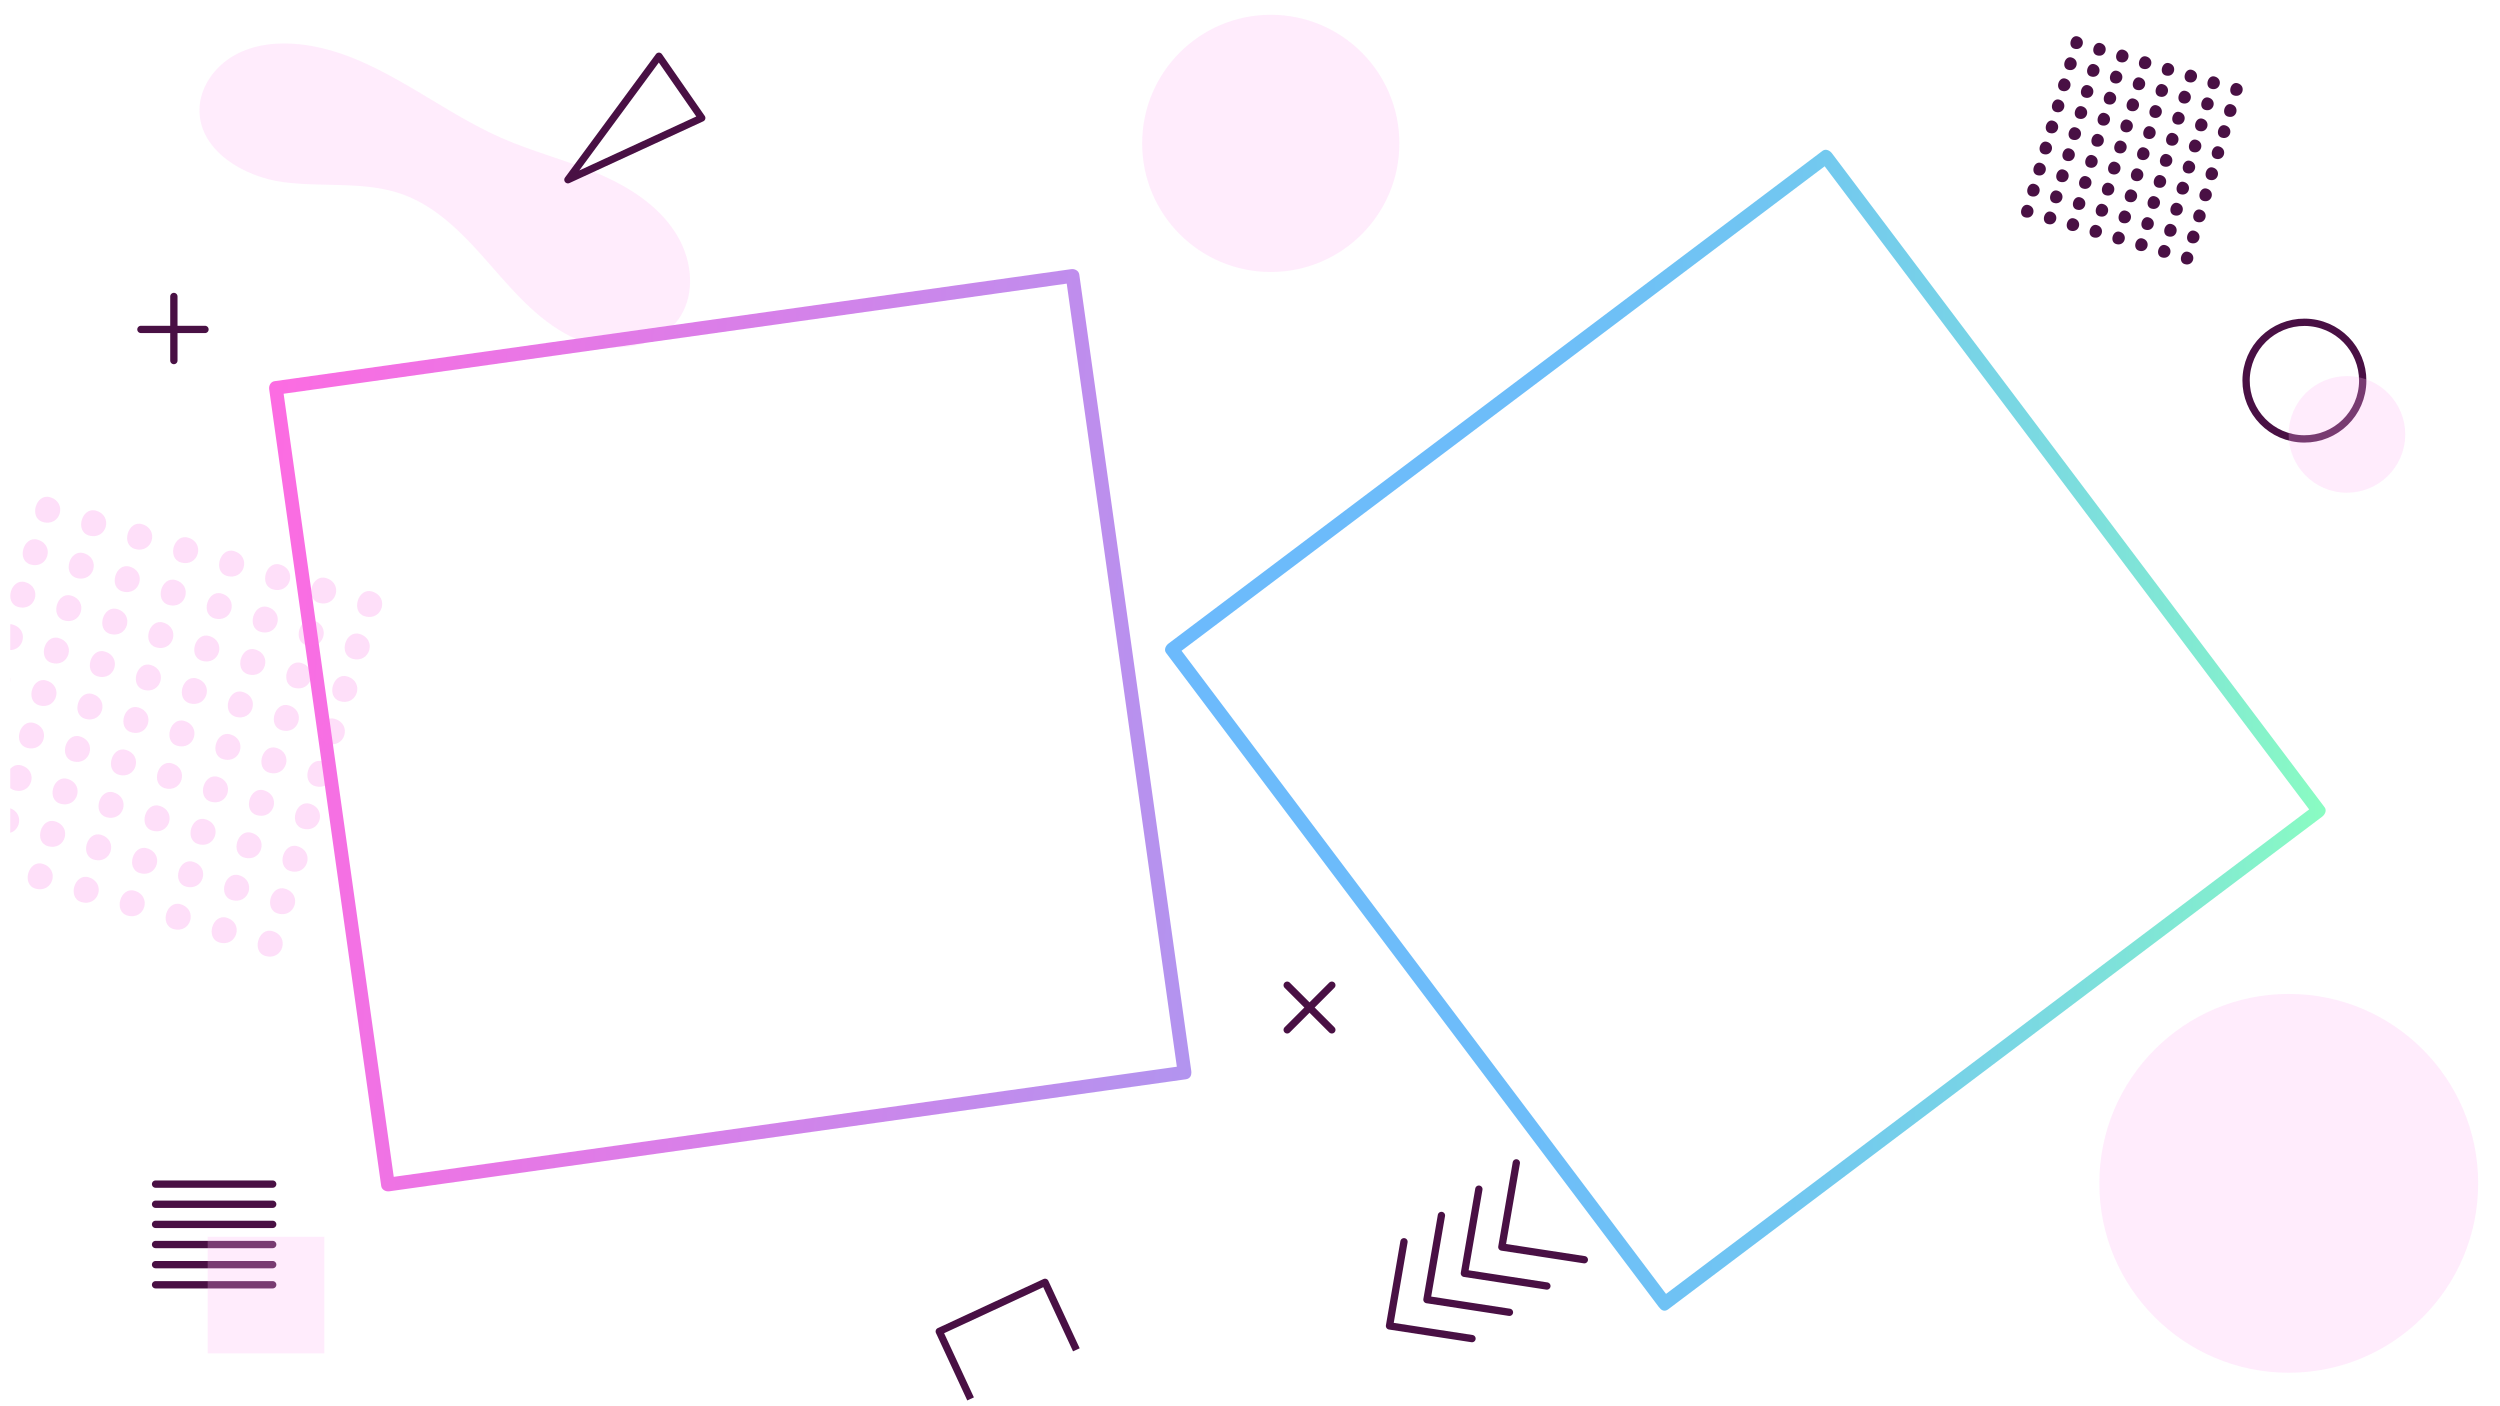 <?xml version="1.0" encoding="utf-8"?>
<!-- Generator: Adobe Illustrator 16.0.0, SVG Export Plug-In . SVG Version: 6.00 Build 0)  -->
<!DOCTYPE svg PUBLIC "-//W3C//DTD SVG 1.1//EN" "http://www.w3.org/Graphics/SVG/1.1/DTD/svg11.dtd">
<svg version="1.1" id="Layer_1" xmlns="http://www.w3.org/2000/svg" xmlns:xlink="http://www.w3.org/1999/xlink" x="0px" y="0px"
	 width="1366px" height="768px" viewBox="0 0 1366 768" enable-background="new 0 0 1366 768" xml:space="preserve">
<path opacity="0.26" fill="#FFB6F5" d="M219.979,106.199c19.703,7.087,34.539,23.252,48.318,39.017
	c13.78,15.765,28.065,32.249,47.359,40.383c19.294,8.133,45.175,4.906,56.218-12.884c7.877-12.689,6.188-29.658-1.103-42.693
	c-9.24-16.517-26.056-27.471-43.45-34.928c-17.395-7.458-35.912-12.067-53.24-19.678c-37.211-16.343-69.394-46.556-109.774-51.154
	c-12.388-1.411-25.44-0.136-36.299,5.992c-10.859,6.127-19.096,17.7-19.019,30.167c0.134,21.931,24.046,36.196,45.783,39.104
	C176.511,102.432,199.342,98.775,219.979,106.199z"/>
<g>
	<path fill="#491044" d="M1108.343,112.024c-3.839-1.124-5.806,5.594-1.967,6.718
		C1111.174,120.147,1113.142,113.429,1108.343,112.024z"/>
	<path fill="#491044" d="M1120.819,115.678c-3.839-1.125-5.807,5.593-1.968,6.718C1123.65,123.8,1125.617,117.083,1120.819,115.678z
		"/>
	<path fill="#491044" d="M1133.295,119.331c-3.839-1.124-5.806,5.594-1.967,6.718
		C1136.126,127.454,1138.094,120.736,1133.295,119.331z"/>
	<path fill="#491044" d="M1145.771,122.984c-3.839-1.124-5.807,5.594-1.968,6.718
		C1148.603,131.107,1150.569,124.39,1145.771,122.984z"/>
	<path fill="#491044" d="M1158.247,126.638c-3.839-1.124-5.806,5.594-1.967,6.718
		C1161.078,134.761,1163.046,128.043,1158.247,126.638z"/>
	<path fill="#491044" d="M1170.724,130.291c-3.839-1.124-5.807,5.594-1.968,6.718
		C1173.555,138.414,1175.521,131.696,1170.724,130.291z"/>
	<path fill="#491044" d="M1183.199,133.945c-3.839-1.125-5.806,5.594-1.967,6.718C1186.03,142.068,1187.998,135.35,1183.199,133.945
		z"/>
	<path fill="#491044" d="M1195.676,137.598c-3.839-1.124-5.807,5.594-1.968,6.718
		C1198.507,145.721,1200.474,139.003,1195.676,137.598z"/>
	<path fill="#491044" d="M1111.715,100.508c-3.838-1.125-5.806,5.594-1.967,6.718
		C1114.547,108.631,1116.514,101.913,1111.715,100.508z"/>
	<path fill="#491044" d="M1124.191,104.161c-3.839-1.124-5.806,5.594-1.968,6.718
		C1127.022,112.284,1128.99,105.566,1124.191,104.161z"/>
	<path fill="#491044" d="M1136.667,107.814c-3.839-1.124-5.806,5.594-1.967,6.718
		C1139.499,115.938,1141.466,109.22,1136.667,107.814z"/>
	<path fill="#491044" d="M1149.144,111.468c-3.839-1.124-5.806,5.594-1.968,6.718
		C1151.975,119.591,1153.942,112.873,1149.144,111.468z"/>
	<path fill="#491044" d="M1161.619,115.122c-3.838-1.125-5.806,5.594-1.967,6.718
		C1164.451,123.245,1166.418,116.526,1161.619,115.122z"/>
	<path fill="#491044" d="M1174.096,118.775c-3.839-1.124-5.806,5.594-1.968,6.718
		C1176.927,126.898,1178.895,120.18,1174.096,118.775z"/>
	<path fill="#491044" d="M1186.571,122.428c-3.839-1.124-5.806,5.594-1.967,6.718
		C1189.403,130.551,1191.37,123.833,1186.571,122.428z"/>
	<path fill="#491044" d="M1199.048,126.082c-3.839-1.124-5.806,5.594-1.968,6.718
		C1201.879,134.205,1203.846,127.487,1199.048,126.082z"/>
	<path fill="#491044" d="M1115.088,88.991c-3.839-1.124-5.807,5.594-1.968,6.718C1117.919,97.114,1119.886,90.396,1115.088,88.991z"
		/>
	<path fill="#491044" d="M1127.563,92.645c-3.839-1.124-5.806,5.594-1.967,6.718C1130.395,100.768,1132.362,94.05,1127.563,92.645z"
		/>
	<path fill="#491044" d="M1140.04,96.298c-3.839-1.125-5.807,5.594-1.968,6.718C1142.871,104.421,1144.838,97.703,1140.04,96.298z"
		/>
	<path fill="#491044" d="M1152.516,99.952c-3.839-1.124-5.806,5.594-1.967,6.718C1155.347,108.075,1157.314,101.357,1152.516,99.952
		z"/>
	<path fill="#491044" d="M1164.992,103.605c-3.839-1.124-5.807,5.594-1.968,6.718C1167.823,111.728,1169.79,105.01,1164.992,103.605
		z"/>
	<path fill="#491044" d="M1177.468,107.258c-3.839-1.124-5.806,5.594-1.967,6.718
		C1180.299,115.381,1182.267,108.664,1177.468,107.258z"/>
	<path fill="#491044" d="M1189.944,110.912c-3.839-1.125-5.807,5.594-1.968,6.718
		C1192.775,119.035,1194.742,112.317,1189.944,110.912z"/>
	<path fill="#491044" d="M1202.42,114.565c-3.839-1.124-5.806,5.594-1.967,6.718C1205.251,122.688,1207.219,115.971,1202.42,114.565
		z"/>
	<path fill="#491044" d="M1118.46,77.475c-3.839-1.125-5.806,5.593-1.967,6.718C1121.291,85.598,1123.259,78.88,1118.46,77.475z"/>
	<path fill="#491044" d="M1130.937,81.128c-3.839-1.124-5.807,5.594-1.968,6.718C1133.768,89.251,1135.734,82.534,1130.937,81.128z"
		/>
	<path fill="#491044" d="M1143.412,84.782c-3.839-1.124-5.806,5.594-1.967,6.718C1146.243,92.905,1148.211,86.187,1143.412,84.782z"
		/>
	<path fill="#491044" d="M1155.889,88.435c-3.839-1.124-5.807,5.594-1.968,6.718C1158.72,96.558,1160.687,89.84,1155.889,88.435z"/>
	<path fill="#491044" d="M1168.364,92.089c-3.839-1.125-5.806,5.594-1.967,6.718C1171.195,100.212,1173.163,93.494,1168.364,92.089z
		"/>
	<path fill="#491044" d="M1180.841,95.742c-3.839-1.124-5.807,5.594-1.968,6.718C1183.672,103.865,1185.639,97.147,1180.841,95.742z
		"/>
	<path fill="#491044" d="M1193.316,99.396c-3.839-1.124-5.806,5.594-1.967,6.718C1196.147,107.519,1198.115,100.801,1193.316,99.396
		z"/>
	<path fill="#491044" d="M1205.793,103.049c-3.839-1.124-5.807,5.594-1.968,6.718
		C1208.624,111.172,1210.591,104.454,1205.793,103.049z"/>
	<path fill="#491044" d="M1121.832,65.958c-3.838-1.124-5.806,5.594-1.967,6.718C1124.664,74.082,1126.631,67.364,1121.832,65.958z"
		/>
	<path fill="#491044" d="M1134.309,69.612c-3.839-1.124-5.806,5.594-1.967,6.718C1137.14,77.735,1139.107,71.017,1134.309,69.612z"
		/>
	<path fill="#491044" d="M1146.784,73.266c-3.839-1.125-5.806,5.594-1.967,6.718C1149.616,81.389,1151.583,74.67,1146.784,73.266z"
		/>
	<path fill="#491044" d="M1159.261,76.919c-3.839-1.124-5.806,5.594-1.968,6.718C1162.092,85.042,1164.06,78.324,1159.261,76.919z"
		/>
	<path fill="#491044" d="M1171.736,80.572c-3.838-1.124-5.806,5.594-1.967,6.718C1174.568,88.695,1176.535,81.978,1171.736,80.572z"
		/>
	<path fill="#491044" d="M1184.213,84.226c-3.839-1.124-5.806,5.594-1.967,6.718C1187.044,92.349,1189.012,85.631,1184.213,84.226z"
		/>
	<path fill="#491044" d="M1196.688,87.879c-3.839-1.125-5.806,5.593-1.967,6.718C1199.521,96.002,1201.487,89.284,1196.688,87.879z"
		/>
	<path fill="#491044" d="M1209.165,91.533c-3.839-1.124-5.806,5.594-1.968,6.718C1211.996,99.656,1213.964,92.938,1209.165,91.533z"
		/>
	<path fill="#491044" d="M1125.205,54.442c-3.839-1.125-5.807,5.594-1.968,6.718C1128.036,62.565,1130.003,55.847,1125.205,54.442z"
		/>
	<path fill="#491044" d="M1137.681,58.096c-3.839-1.124-5.806,5.594-1.967,6.718C1140.512,66.219,1142.479,59.501,1137.681,58.096z"
		/>
	<path fill="#491044" d="M1150.157,61.749c-3.839-1.124-5.807,5.594-1.968,6.718C1152.988,69.872,1154.955,63.154,1150.157,61.749z"
		/>
	<path fill="#491044" d="M1162.633,65.402c-3.839-1.124-5.806,5.594-1.967,6.718C1165.465,73.525,1167.432,66.808,1162.633,65.402z"
		/>
	<path fill="#491044" d="M1175.109,69.056c-3.839-1.124-5.807,5.594-1.968,6.718C1177.94,77.179,1179.907,70.461,1175.109,69.056z"
		/>
	<path fill="#491044" d="M1187.585,72.709c-3.839-1.125-5.806,5.594-1.967,6.718C1190.416,80.833,1192.384,74.114,1187.585,72.709z"
		/>
	<path fill="#491044" d="M1200.062,76.363c-3.839-1.124-5.807,5.594-1.968,6.718C1202.893,84.486,1204.859,77.768,1200.062,76.363z"
		/>
	<path fill="#491044" d="M1212.537,80.016c-3.839-1.124-5.806,5.594-1.967,6.718C1215.368,88.139,1217.336,81.421,1212.537,80.016z"
		/>
	<path fill="#491044" d="M1128.577,42.926c-3.839-1.124-5.806,5.594-1.967,6.718C1131.408,51.049,1133.376,44.331,1128.577,42.926z"
		/>
	<path fill="#491044" d="M1141.054,46.579c-3.839-1.124-5.807,5.594-1.968,6.718C1143.885,54.702,1145.852,47.984,1141.054,46.579z"
		/>
	<path fill="#491044" d="M1153.529,50.233c-3.839-1.125-5.806,5.593-1.967,6.718C1156.36,58.355,1158.328,51.638,1153.529,50.233z"
		/>
	<path fill="#491044" d="M1166.006,53.886c-3.839-1.124-5.807,5.594-1.968,6.718C1168.837,62.009,1170.804,55.292,1166.006,53.886z"
		/>
	<path fill="#491044" d="M1178.481,57.54c-3.839-1.124-5.806,5.594-1.967,6.718C1181.313,65.663,1183.28,58.945,1178.481,57.54z"/>
	<path fill="#491044" d="M1190.958,61.193c-3.839-1.124-5.807,5.594-1.968,6.718C1193.789,69.316,1195.756,62.598,1190.958,61.193z"
		/>
	<path fill="#491044" d="M1203.434,64.846c-3.839-1.124-5.806,5.594-1.967,6.718C1206.265,72.97,1208.232,66.251,1203.434,64.846z"
		/>
	<path fill="#491044" d="M1215.91,68.5c-3.839-1.125-5.807,5.594-1.968,6.718C1218.741,76.623,1220.708,69.905,1215.91,68.5z"/>
	<path fill="#491044" d="M1131.949,31.409c-3.838-1.124-5.806,5.594-1.967,6.718C1134.781,39.533,1136.748,32.814,1131.949,31.409z"
		/>
	<path fill="#491044" d="M1144.426,35.063c-3.839-1.125-5.806,5.594-1.967,6.718C1147.257,43.186,1149.225,36.468,1144.426,35.063z"
		/>
	<path fill="#491044" d="M1156.901,38.716c-3.838-1.124-5.806,5.594-1.967,6.718C1159.733,46.839,1161.7,40.122,1156.901,38.716z"/>
	<path fill="#491044" d="M1169.378,42.37c-3.839-1.124-5.806,5.594-1.967,6.718C1172.209,50.493,1174.177,43.775,1169.378,42.37z"/>
	<path fill="#491044" d="M1181.854,46.023c-3.838-1.125-5.806,5.593-1.967,6.718C1184.686,54.146,1186.652,47.428,1181.854,46.023z"
		/>
	<path fill="#491044" d="M1194.33,49.677c-3.839-1.124-5.806,5.594-1.967,6.718C1197.161,57.8,1199.129,51.082,1194.33,49.677z"/>
	<path fill="#491044" d="M1206.806,53.33c-3.839-1.124-5.806,5.594-1.967,6.718C1209.638,61.453,1211.604,54.735,1206.806,53.33z"/>
	<path fill="#491044" d="M1219.282,56.983c-3.839-1.124-5.806,5.594-1.967,6.718C1222.113,65.106,1224.081,58.389,1219.282,56.983z"
		/>
	<path fill="#491044" d="M1135.322,19.893c-3.839-1.124-5.807,5.594-1.968,6.718C1138.153,28.016,1140.121,21.298,1135.322,19.893z"
		/>
	<path fill="#491044" d="M1147.798,23.546c-3.839-1.124-5.806,5.594-1.967,6.718C1150.629,31.669,1152.597,24.952,1147.798,23.546z"
		/>
	<path fill="#491044" d="M1160.274,27.2c-3.839-1.124-5.807,5.594-1.968,6.718C1163.105,35.323,1165.072,28.605,1160.274,27.2z"/>
	<path fill="#491044" d="M1172.75,30.854c-3.839-1.125-5.806,5.594-1.967,6.718C1175.582,38.977,1177.549,32.258,1172.75,30.854z"/>
	<path fill="#491044" d="M1185.227,34.507c-3.839-1.124-5.807,5.594-1.968,6.718C1188.058,42.63,1190.025,35.912,1185.227,34.507z"
		/>
	<path fill="#491044" d="M1197.702,38.16c-3.839-1.124-5.806,5.594-1.967,6.718C1200.533,46.283,1202.501,39.565,1197.702,38.16z"/>
	<path fill="#491044" d="M1210.179,41.813c-3.839-1.124-5.807,5.594-1.968,6.718C1213.01,49.937,1214.977,43.219,1210.179,41.813z"
		/>
	<path fill="#491044" d="M1222.654,45.467c-3.839-1.125-5.806,5.594-1.967,6.718C1225.486,53.59,1227.453,46.872,1222.654,45.467z"
		/>
</g>
<g>
	
		<linearGradient id="SVGID_1_" gradientUnits="userSpaceOnUse" x1="135.934" y1="419.275" x2="665.065" y2="419.275" gradientTransform="matrix(0.998 0.071 -0.071 0.998 29.146 -47.544)">
		<stop  offset="0.007" style="stop-color:#FC6CE2"/>
		<stop  offset="1" style="stop-color:#B294EF"/>
	</linearGradient>
	<path fill="url(#SVGID_1_)" d="M646.515,582.365c-31.896,4.485-63.794,8.971-95.69,13.456
		c-63.391,8.914-126.78,17.827-190.171,26.741c-46.432,6.529-92.865,13.059-139.297,19.588c-3.379,0.475-6.759,0.95-10.138,1.426
		c1.472,0.979,2.944,1.959,4.416,2.938c-4.485-31.897-8.971-63.794-13.456-95.691c-8.914-63.39-17.828-126.78-26.741-190.17
		c-6.529-46.433-13.059-92.865-19.588-139.297c-0.475-3.38-0.95-6.759-1.425-10.139c-0.98,1.472-1.959,2.944-2.939,4.416
		c31.897-4.485,63.794-8.97,95.691-13.456c63.39-8.914,126.78-17.828,190.17-26.741c46.433-6.529,92.864-13.058,139.297-19.587
		c3.38-0.475,6.759-0.951,10.139-1.426c-1.473-0.979-2.944-1.959-4.416-2.939c4.484,31.897,8.97,63.794,13.455,95.691
		c8.914,63.39,17.828,126.78,26.741,190.171c6.529,46.432,13.059,92.864,19.588,139.297c0.475,3.379,0.95,6.759,1.426,10.138
		c0.673,4.789,8.026,3.299,7.354-1.477c-4.485-31.897-8.971-63.794-13.456-95.691c-8.913-63.39-17.827-126.78-26.74-190.17
		c-6.529-46.432-13.059-92.864-19.588-139.297c-0.476-3.379-0.95-6.759-1.426-10.138c-0.297-2.108-2.487-3.21-4.416-2.939
		c-31.896,4.485-63.794,8.971-95.69,13.456c-63.391,8.914-126.781,17.827-190.171,26.741
		c-46.432,6.529-92.865,13.058-139.297,19.587c-3.379,0.475-6.759,0.95-10.139,1.425c-2.108,0.297-3.21,2.487-2.938,4.417
		c4.485,31.897,8.97,63.794,13.456,95.691c8.914,63.39,17.828,126.78,26.741,190.17c6.529,46.433,13.058,92.864,19.587,139.297
		c0.475,3.379,0.951,6.759,1.426,10.139c0.296,2.108,2.487,3.21,4.416,2.938c31.897-4.485,63.794-8.971,95.691-13.456
		c63.39-8.913,126.781-17.827,190.17-26.741c46.433-6.528,92.864-13.058,139.297-19.587c3.38-0.476,6.759-0.951,10.139-1.426
		C652.78,589.047,651.291,581.694,646.515,582.365z"/>
</g>
<g>
	<linearGradient id="SVGID_2_" gradientUnits="userSpaceOnUse" x1="636.563" y1="399" x2="1270.745" y2="399">
		<stop  offset="0" style="stop-color:#6CBAFC"/>
		<stop  offset="0.312" style="stop-color:#6DBDF9"/>
		<stop  offset="0.532" style="stop-color:#71C6F1"/>
		<stop  offset="0.724" style="stop-color:#79D6E4"/>
		<stop  offset="0.898" style="stop-color:#82EBD1"/>
		<stop  offset="1" style="stop-color:#8AFCC2"/>
	</linearGradient>
	<path fill="url(#SVGID_2_)" d="M912.82,710.307c-19.115-25.373-38.229-50.746-57.343-76.118
		c-38.417-50.996-76.835-101.993-115.253-152.989c-29.334-38.938-58.667-77.877-88-116.814c-2.87-3.81-5.739-7.619-8.609-11.428
		c-0.449,1.71-0.897,3.42-1.345,5.131c25.373-19.115,50.746-38.229,76.118-57.343c50.997-38.418,101.993-76.835,152.989-115.253
		c38.938-29.333,77.877-58.667,116.814-88c3.81-2.87,7.619-5.739,11.428-8.609c-1.71-0.449-3.42-0.897-5.131-1.346
		c19.114,25.373,38.229,50.746,57.343,76.118c38.418,50.997,76.835,101.993,115.253,152.989
		c29.333,38.938,58.667,77.877,88.001,116.814c2.869,3.81,5.739,7.619,8.608,11.428c0.448-1.71,0.897-3.42,1.346-5.131
		c-25.373,19.114-50.745,38.229-76.118,57.343c-50.996,38.418-101.993,76.835-152.989,115.253
		c-38.938,29.333-77.877,58.667-116.814,88.001c-3.81,2.869-7.619,5.739-11.428,8.608c-3.813,2.872-0.082,9.389,3.785,6.477
		c25.373-19.114,50.745-38.229,76.118-57.343c50.996-38.418,101.993-76.835,152.989-115.253
		c38.938-29.334,77.876-58.667,116.814-88.001c3.81-2.869,7.618-5.739,11.428-8.608c1.477-1.112,2.677-3.363,1.346-5.131
		c-19.114-25.373-38.229-50.746-57.343-76.118c-38.418-50.996-76.835-101.993-115.253-152.989
		c-29.333-38.938-58.667-77.876-88.001-116.814c-2.869-3.81-5.739-7.619-8.608-11.428c-1.112-1.477-3.363-2.677-5.131-1.345
		c-25.373,19.114-50.745,38.228-76.117,57.342c-50.997,38.417-101.994,76.835-152.99,115.253
		c-38.938,29.333-77.877,58.667-116.814,88c-3.809,2.87-7.619,5.739-11.428,8.609c-1.477,1.113-2.677,3.363-1.345,5.131
		c19.114,25.373,38.228,50.745,57.342,76.118c38.417,50.996,76.835,101.992,115.253,152.989c29.334,38.938,58.667,77.876,88,116.814
		c2.87,3.81,5.74,7.618,8.609,11.428C909.216,717.903,915.732,714.173,912.82,710.307z"/>
</g>
<path fill="none" stroke="#491044" stroke-width="4" stroke-miterlimit="10" d="M1262.54,176.285L1262.54,176.285
	c17.496,1.886,30.15,17.598,28.265,35.094l0,0c-1.886,17.496-17.598,30.151-35.094,28.264l0,0
	c-17.495-1.886-30.149-17.597-28.264-35.093l0,0C1229.333,187.054,1245.045,174.399,1262.54,176.285z"/>
<path opacity="0.26" fill="#FFB6F5" d="M1285.779,205.678L1285.779,205.678c17.496,1.886,30.15,17.598,28.265,35.094l0,0
	c-1.886,17.496-17.598,30.15-35.094,28.265l0,0c-17.496-1.886-30.15-17.598-28.265-35.094l0,0
	C1252.571,216.447,1268.283,203.792,1285.779,205.678z"/>
<g>
	
		<polyline fill="none" stroke="#491044" stroke-width="4" stroke-linecap="round" stroke-linejoin="round" stroke-miterlimit="10" points="
		767.135,678.496 759.232,724.481 804.294,731.413 	"/>
	
		<polyline fill="none" stroke="#491044" stroke-width="4" stroke-linecap="round" stroke-linejoin="round" stroke-miterlimit="10" points="
		787.595,664.13 779.691,710.114 824.753,717.046 	"/>
	
		<polyline fill="none" stroke="#491044" stroke-width="4" stroke-linecap="round" stroke-linejoin="round" stroke-miterlimit="10" points="
		808.054,649.763 800.151,695.747 845.213,702.679 	"/>
	
		<polyline fill="none" stroke="#491044" stroke-width="4" stroke-linecap="round" stroke-linejoin="round" stroke-miterlimit="10" points="
		828.514,635.396 820.61,681.381 865.672,688.312 	"/>
</g>
<polygon fill="none" stroke="#491044" stroke-width="4" stroke-linecap="round" stroke-linejoin="round" stroke-miterlimit="10" points="
	360.033,30.74 310.311,98.204 383.431,64.472 "/>
<g>
	
		<line fill="none" stroke="#491044" stroke-width="4" stroke-linecap="round" stroke-linejoin="round" stroke-miterlimit="10" x1="703.322" y1="538.322" x2="727.711" y2="562.711"/>
	
		<line fill="none" stroke="#491044" stroke-width="4" stroke-linecap="round" stroke-linejoin="round" stroke-miterlimit="10" x1="727.711" y1="538.322" x2="703.322" y2="562.711"/>
</g>
<line fill="none" stroke="#491044" stroke-width="4" stroke-linecap="round" stroke-linejoin="round" stroke-miterlimit="10" x1="77" y1="180" x2="112" y2="180"/>
<line fill="none" stroke="#491044" stroke-width="4" stroke-linecap="round" stroke-linejoin="round" stroke-miterlimit="10" x1="95" y1="162" x2="95" y2="197"/>
<g>
	<defs>
		<rect id="SVGID_3_" x="5.611" y="212.083" width="216.47" height="343.022"/>
	</defs>
	<clipPath id="SVGID_4_">
		<use xlink:href="#SVGID_3_"  overflow="visible"/>
	</clipPath>
	<g opacity="0.22" clip-path="url(#SVGID_4_)">
		<path fill="#FC6CE2" d="M-27.002,457.267c-7.733-2.265-11.696,11.269-3.963,13.532C-21.299,473.63-17.336,460.098-27.002,457.267z
			"/>
		<path fill="#FC6CE2" d="M-1.871,464.626c-7.733-2.265-11.695,11.269-3.963,13.532C3.833,480.989,7.795,467.457-1.871,464.626z"/>
		<path fill="#FC6CE2" d="M23.261,471.985c-7.733-2.265-11.696,11.269-3.963,13.532C28.964,488.349,32.927,474.816,23.261,471.985z"
			/>
		<path fill="#FC6CE2" d="M48.393,479.345c-7.733-2.265-11.696,11.269-3.963,13.532C54.096,495.708,58.059,482.176,48.393,479.345z"
			/>
		<path fill="#FC6CE2" d="M73.524,486.704c-7.733-2.264-11.695,11.269-3.963,13.532C79.227,503.067,83.19,489.535,73.524,486.704z"
			/>
		<path fill="#FC6CE2" d="M98.655,494.063c-7.732-2.264-11.695,11.269-3.962,13.532C104.359,510.427,108.321,496.895,98.655,494.063
			z"/>
		<path fill="#FC6CE2" d="M123.787,501.423c-7.733-2.264-11.696,11.269-3.963,13.532
			C129.49,517.786,133.453,504.254,123.787,501.423z"/>
		<path fill="#FC6CE2" d="M148.918,508.782c-7.733-2.264-11.695,11.269-3.963,13.533
			C154.622,525.146,158.584,511.613,148.918,508.782z"/>
		<path fill="#FC6CE2" d="M-20.208,434.068c-7.733-2.264-11.696,11.268-3.963,13.532C-14.505,450.432-10.543,436.899-20.208,434.068
			z"/>
		<path fill="#FC6CE2" d="M4.923,441.428c-7.733-2.265-11.696,11.268-3.963,13.532C10.626,457.791,14.589,444.259,4.923,441.428z"/>
		<path fill="#FC6CE2" d="M30.054,448.787c-7.733-2.265-11.695,11.268-3.963,13.532C35.757,465.15,39.72,451.618,30.054,448.787z"/>
		<path fill="#FC6CE2" d="M55.186,456.146c-7.733-2.265-11.696,11.269-3.963,13.532C60.889,472.51,64.852,458.978,55.186,456.146z"
			/>
		<path fill="#FC6CE2" d="M80.317,463.506c-7.733-2.265-11.696,11.269-3.963,13.532C86.021,479.869,89.983,466.337,80.317,463.506z"
			/>
		<path fill="#FC6CE2" d="M105.449,470.865c-7.733-2.265-11.695,11.269-3.963,13.532
			C111.152,487.229,115.115,473.696,105.449,470.865z"/>
		<path fill="#FC6CE2" d="M130.58,478.225c-7.732-2.264-11.695,11.269-3.962,13.532C136.284,494.588,140.246,481.056,130.58,478.225
			z"/>
		<path fill="#FC6CE2" d="M155.712,485.584c-7.733-2.264-11.696,11.269-3.963,13.532
			C161.415,501.947,165.378,488.415,155.712,485.584z"/>
		<path fill="#FC6CE2" d="M-13.416,410.87c-7.733-2.265-11.695,11.269-3.963,13.532C-7.712,427.232-3.75,413.701-13.416,410.87z"/>
		<path fill="#FC6CE2" d="M11.716,418.229c-7.733-2.265-11.696,11.269-3.963,13.532C17.419,434.593,21.382,421.061,11.716,418.229z"
			/>
		<path fill="#FC6CE2" d="M36.848,425.589c-7.733-2.265-11.695,11.268-3.963,13.532C42.551,441.952,46.514,428.42,36.848,425.589z"
			/>
		<path fill="#FC6CE2" d="M61.979,432.948c-7.733-2.265-11.695,11.268-3.963,13.532C67.682,449.312,71.645,435.779,61.979,432.948z"
			/>
		<path fill="#FC6CE2" d="M87.11,440.308c-7.732-2.265-11.695,11.269-3.962,13.532C92.814,456.671,96.776,443.139,87.11,440.308z"/>
		<path fill="#FC6CE2" d="M112.242,447.667c-7.733-2.265-11.696,11.269-3.963,13.532
			C117.945,464.03,121.908,450.498,112.242,447.667z"/>
		<path fill="#FC6CE2" d="M137.374,455.026c-7.733-2.265-11.695,11.269-3.963,13.532C143.077,471.39,147.04,457.857,137.374,455.026
			z"/>
		<path fill="#FC6CE2" d="M162.505,462.386c-7.732-2.265-11.695,11.269-3.962,13.532
			C168.208,478.749,172.171,465.217,162.505,462.386z"/>
		<path fill="#FC6CE2" d="M-6.622,387.672c-7.733-2.265-11.696,11.268-3.963,13.532C-0.919,404.035,3.044,390.502-6.622,387.672z"/>
		<path fill="#FC6CE2" d="M18.509,395.031c-7.733-2.265-11.695,11.268-3.963,13.532C24.212,411.395,28.175,397.861,18.509,395.031z"
			/>
		<path fill="#FC6CE2" d="M43.641,402.391c-7.733-2.265-11.696,11.268-3.963,13.532C49.344,418.754,53.307,405.221,43.641,402.391z"
			/>
		<path fill="#FC6CE2" d="M68.772,409.75c-7.733-2.265-11.696,11.268-3.963,13.532C74.476,426.113,78.438,412.58,68.772,409.75z"/>
		<path fill="#FC6CE2" d="M93.904,417.109c-7.733-2.264-11.695,11.268-3.963,13.532C99.607,433.473,103.57,419.939,93.904,417.109z"
			/>
		<path fill="#FC6CE2" d="M119.035,424.469c-7.732-2.264-11.695,11.268-3.962,13.532
			C124.739,440.832,128.701,427.299,119.035,424.469z"/>
		<path fill="#FC6CE2" d="M144.167,431.828c-7.733-2.264-11.696,11.268-3.963,13.532
			C149.87,448.191,153.833,434.659,144.167,431.828z"/>
		<path fill="#FC6CE2" d="M169.298,439.188c-7.733-2.265-11.695,11.269-3.963,13.532
			C175.001,455.551,178.964,442.019,169.298,439.188z"/>
		<path fill="#FC6CE2" d="M0.171,364.474c-7.733-2.265-11.696,11.268-3.963,13.532C5.875,380.836,9.837,367.304,0.171,364.474z"/>
		<path fill="#FC6CE2" d="M25.303,371.833c-7.733-2.265-11.696,11.268-3.963,13.532C31.006,388.195,34.969,374.664,25.303,371.833z"
			/>
		<path fill="#FC6CE2" d="M50.434,379.192c-7.733-2.265-11.695,11.268-3.963,13.532C56.137,395.555,60.1,382.023,50.434,379.192z"/>
		<path fill="#FC6CE2" d="M75.566,386.552c-7.733-2.265-11.696,11.268-3.963,13.532C81.269,402.914,85.231,389.383,75.566,386.552z"
			/>
		<path fill="#FC6CE2" d="M100.697,393.911c-7.733-2.265-11.696,11.269-3.963,13.532C106.4,410.273,110.363,396.742,100.697,393.911
			z"/>
		<path fill="#FC6CE2" d="M125.829,401.271c-7.733-2.265-11.695,11.269-3.963,13.532
			C131.532,417.633,135.495,404.102,125.829,401.271z"/>
		<path fill="#FC6CE2" d="M150.96,408.63c-7.732-2.265-11.695,11.269-3.962,13.532C156.664,424.992,160.626,411.461,150.96,408.63z"
			/>
		<path fill="#FC6CE2" d="M176.092,415.989c-7.733-2.265-11.696,11.269-3.963,13.532
			C181.795,432.352,185.758,418.82,176.092,415.989z"/>
		<path fill="#FC6CE2" d="M6.964,341.275c-7.732-2.265-11.695,11.268-3.963,13.532C12.667,357.638,16.63,344.105,6.964,341.275z"/>
		<path fill="#FC6CE2" d="M32.096,348.635c-7.733-2.265-11.696,11.268-3.963,13.532C37.799,364.998,41.762,351.465,32.096,348.635z"
			/>
		<path fill="#FC6CE2" d="M57.228,355.994c-7.733-2.265-11.696,11.268-3.963,13.532C62.931,372.357,66.894,358.825,57.228,355.994z"
			/>
		<path fill="#FC6CE2" d="M82.359,363.354c-7.733-2.265-11.695,11.268-3.963,13.532C88.062,379.716,92.025,366.184,82.359,363.354z"
			/>
		<path fill="#FC6CE2" d="M107.491,370.713c-7.733-2.265-11.696,11.268-3.963,13.532
			C113.194,387.076,117.156,373.543,107.491,370.713z"/>
		<path fill="#FC6CE2" d="M132.622,378.072c-7.733-2.265-11.696,11.268-3.963,13.532
			C138.325,394.436,142.288,380.903,132.622,378.072z"/>
		<path fill="#FC6CE2" d="M157.753,385.432c-7.733-2.265-11.695,11.268-3.963,13.532
			C163.457,401.795,167.419,388.262,157.753,385.432z"/>
		<path fill="#FC6CE2" d="M182.885,392.791c-7.732-2.265-11.695,11.268-3.962,13.532
			C188.588,409.154,192.551,395.621,182.885,392.791z"/>
		<path fill="#FC6CE2" d="M13.758,318.077c-7.733-2.265-11.696,11.268-3.963,13.532C19.461,334.44,23.424,320.907,13.758,318.077z"
			/>
		<path fill="#FC6CE2" d="M38.889,325.437c-7.732-2.265-11.695,11.268-3.963,13.532C44.592,341.799,48.555,328.267,38.889,325.437z"
			/>
		<path fill="#FC6CE2" d="M64.021,332.796c-7.733-2.265-11.696,11.268-3.963,13.532C69.724,349.159,73.687,335.626,64.021,332.796z"
			/>
		<path fill="#FC6CE2" d="M89.152,340.155c-7.733-2.265-11.696,11.268-3.963,13.532C94.855,356.518,98.818,342.985,89.152,340.155z"
			/>
		<path fill="#FC6CE2" d="M114.284,347.515c-7.733-2.265-11.695,11.268-3.963,13.532
			C119.987,363.877,123.95,350.345,114.284,347.515z"/>
		<path fill="#FC6CE2" d="M139.416,354.874c-7.733-2.265-11.696,11.268-3.963,13.532
			C145.119,371.237,149.081,357.705,139.416,354.874z"/>
		<path fill="#FC6CE2" d="M164.547,362.233c-7.733-2.265-11.696,11.268-3.963,13.532
			C170.25,378.596,174.213,365.064,164.547,362.233z"/>
		<path fill="#FC6CE2" d="M189.678,369.593c-7.733-2.265-11.695,11.268-3.963,13.532
			C195.381,385.955,199.344,372.423,189.678,369.593z"/>
		<path fill="#FC6CE2" d="M20.551,294.878c-7.733-2.264-11.696,11.268-3.963,13.533C26.254,311.242,30.217,297.709,20.551,294.878z"
			/>
		<path fill="#FC6CE2" d="M45.683,302.238c-7.733-2.264-11.696,11.268-3.963,13.533C51.386,318.601,55.349,305.068,45.683,302.238z"
			/>
		<path fill="#FC6CE2" d="M70.814,309.597c-7.733-2.264-11.695,11.268-3.963,13.533C76.517,325.96,80.48,312.428,70.814,309.597z"/>
		<path fill="#FC6CE2" d="M95.946,316.957c-7.733-2.265-11.696,11.268-3.963,13.532C101.649,333.32,105.611,319.787,95.946,316.957z
			"/>
		<path fill="#FC6CE2" d="M121.077,324.316c-7.733-2.265-11.696,11.268-3.963,13.532
			C126.78,340.679,130.743,327.146,121.077,324.316z"/>
		<path fill="#FC6CE2" d="M146.208,331.676c-7.733-2.265-11.695,11.268-3.963,13.532
			C151.912,348.039,155.875,334.506,146.208,331.676z"/>
		<path fill="#FC6CE2" d="M171.34,339.035c-7.733-2.265-11.696,11.268-3.963,13.532C177.043,355.398,181.006,341.866,171.34,339.035
			z"/>
		<path fill="#FC6CE2" d="M196.472,346.395c-7.733-2.265-11.696,11.268-3.963,13.532
			C202.175,362.757,206.138,349.225,196.472,346.395z"/>
		<path fill="#FC6CE2" d="M27.344,271.68c-7.732-2.264-11.695,11.268-3.962,13.532C33.047,288.043,37.01,274.511,27.344,271.68z"/>
		<path fill="#FC6CE2" d="M52.476,279.04c-7.733-2.264-11.696,11.268-3.963,13.533C58.179,295.402,62.142,281.87,52.476,279.04z"/>
		<path fill="#FC6CE2" d="M77.607,286.399c-7.733-2.264-11.696,11.268-3.963,13.533C83.311,302.762,87.273,289.229,77.607,286.399z"
			/>
		<path fill="#FC6CE2" d="M102.739,293.758c-7.733-2.264-11.695,11.268-3.963,13.533
			C108.442,310.122,112.405,296.589,102.739,293.758z"/>
		<path fill="#FC6CE2" d="M127.871,301.118c-7.733-2.264-11.696,11.268-3.963,13.533
			C133.574,317.481,137.536,303.948,127.871,301.118z"/>
		<path fill="#FC6CE2" d="M153.002,308.478c-7.733-2.265-11.695,11.268-3.963,13.532
			C158.705,324.84,162.668,311.308,153.002,308.478z"/>
		<path fill="#FC6CE2" d="M178.133,315.837c-7.733-2.265-11.695,11.268-3.963,13.532C183.836,332.2,187.799,318.667,178.133,315.837
			z"/>
		<path fill="#FC6CE2" d="M203.265,323.196c-7.732-2.265-11.695,11.268-3.962,13.532
			C208.968,339.559,212.931,326.027,203.265,323.196z"/>
	</g>
</g>
<circle opacity="0.26" fill="#FFB6F5" cx="1250.573" cy="646.573" r="103.495"/>
<rect x="1183.65" y="592.58" fill="none" width="182.42" height="182.42"/>
<circle opacity="0.26" fill="#FFB6F5" cx="694.346" cy="78.346" r="70.268"/>
<rect x="409.735" fill="none" width="260.972" height="67.806"/>
<g>
	
		<line fill="none" stroke="#491044" stroke-width="4" stroke-linecap="round" stroke-linejoin="round" stroke-miterlimit="10" x1="85" y1="647" x2="149" y2="647"/>
	
		<line fill="none" stroke="#491044" stroke-width="4" stroke-linecap="round" stroke-linejoin="round" stroke-miterlimit="10" x1="85" y1="658" x2="149" y2="658"/>
	
		<line fill="none" stroke="#491044" stroke-width="4" stroke-linecap="round" stroke-linejoin="round" stroke-miterlimit="10" x1="85" y1="669" x2="149" y2="669"/>
	
		<line fill="none" stroke="#491044" stroke-width="4" stroke-linecap="round" stroke-linejoin="round" stroke-miterlimit="10" x1="85" y1="680" x2="149" y2="680"/>
	
		<line fill="none" stroke="#491044" stroke-width="4" stroke-linecap="round" stroke-linejoin="round" stroke-miterlimit="10" x1="85" y1="691" x2="149" y2="691"/>
	
		<line fill="none" stroke="#491044" stroke-width="4" stroke-linecap="round" stroke-linejoin="round" stroke-miterlimit="10" x1="85" y1="702" x2="149" y2="702"/>
</g>
<rect x="113.479" y="675.771" opacity="0.26" fill="#FFB6F5" width="63.725" height="63.725"/>
<g>
	<defs>
		<rect id="SVGID_5_" x="483.21" y="680.455" width="145.35" height="71.587"/>
	</defs>
	<clipPath id="SVGID_6_">
		<use xlink:href="#SVGID_5_"  overflow="visible"/>
	</clipPath>
	
		<rect x="523.577" y="711.386" transform="matrix(0.907 -0.421 0.421 0.907 -261.166 302.696)" clip-path="url(#SVGID_6_)" fill="none" stroke="#491044" stroke-width="4" stroke-linecap="round" stroke-linejoin="round" stroke-miterlimit="10" width="63.725" height="63.725"/>
</g>
</svg>
